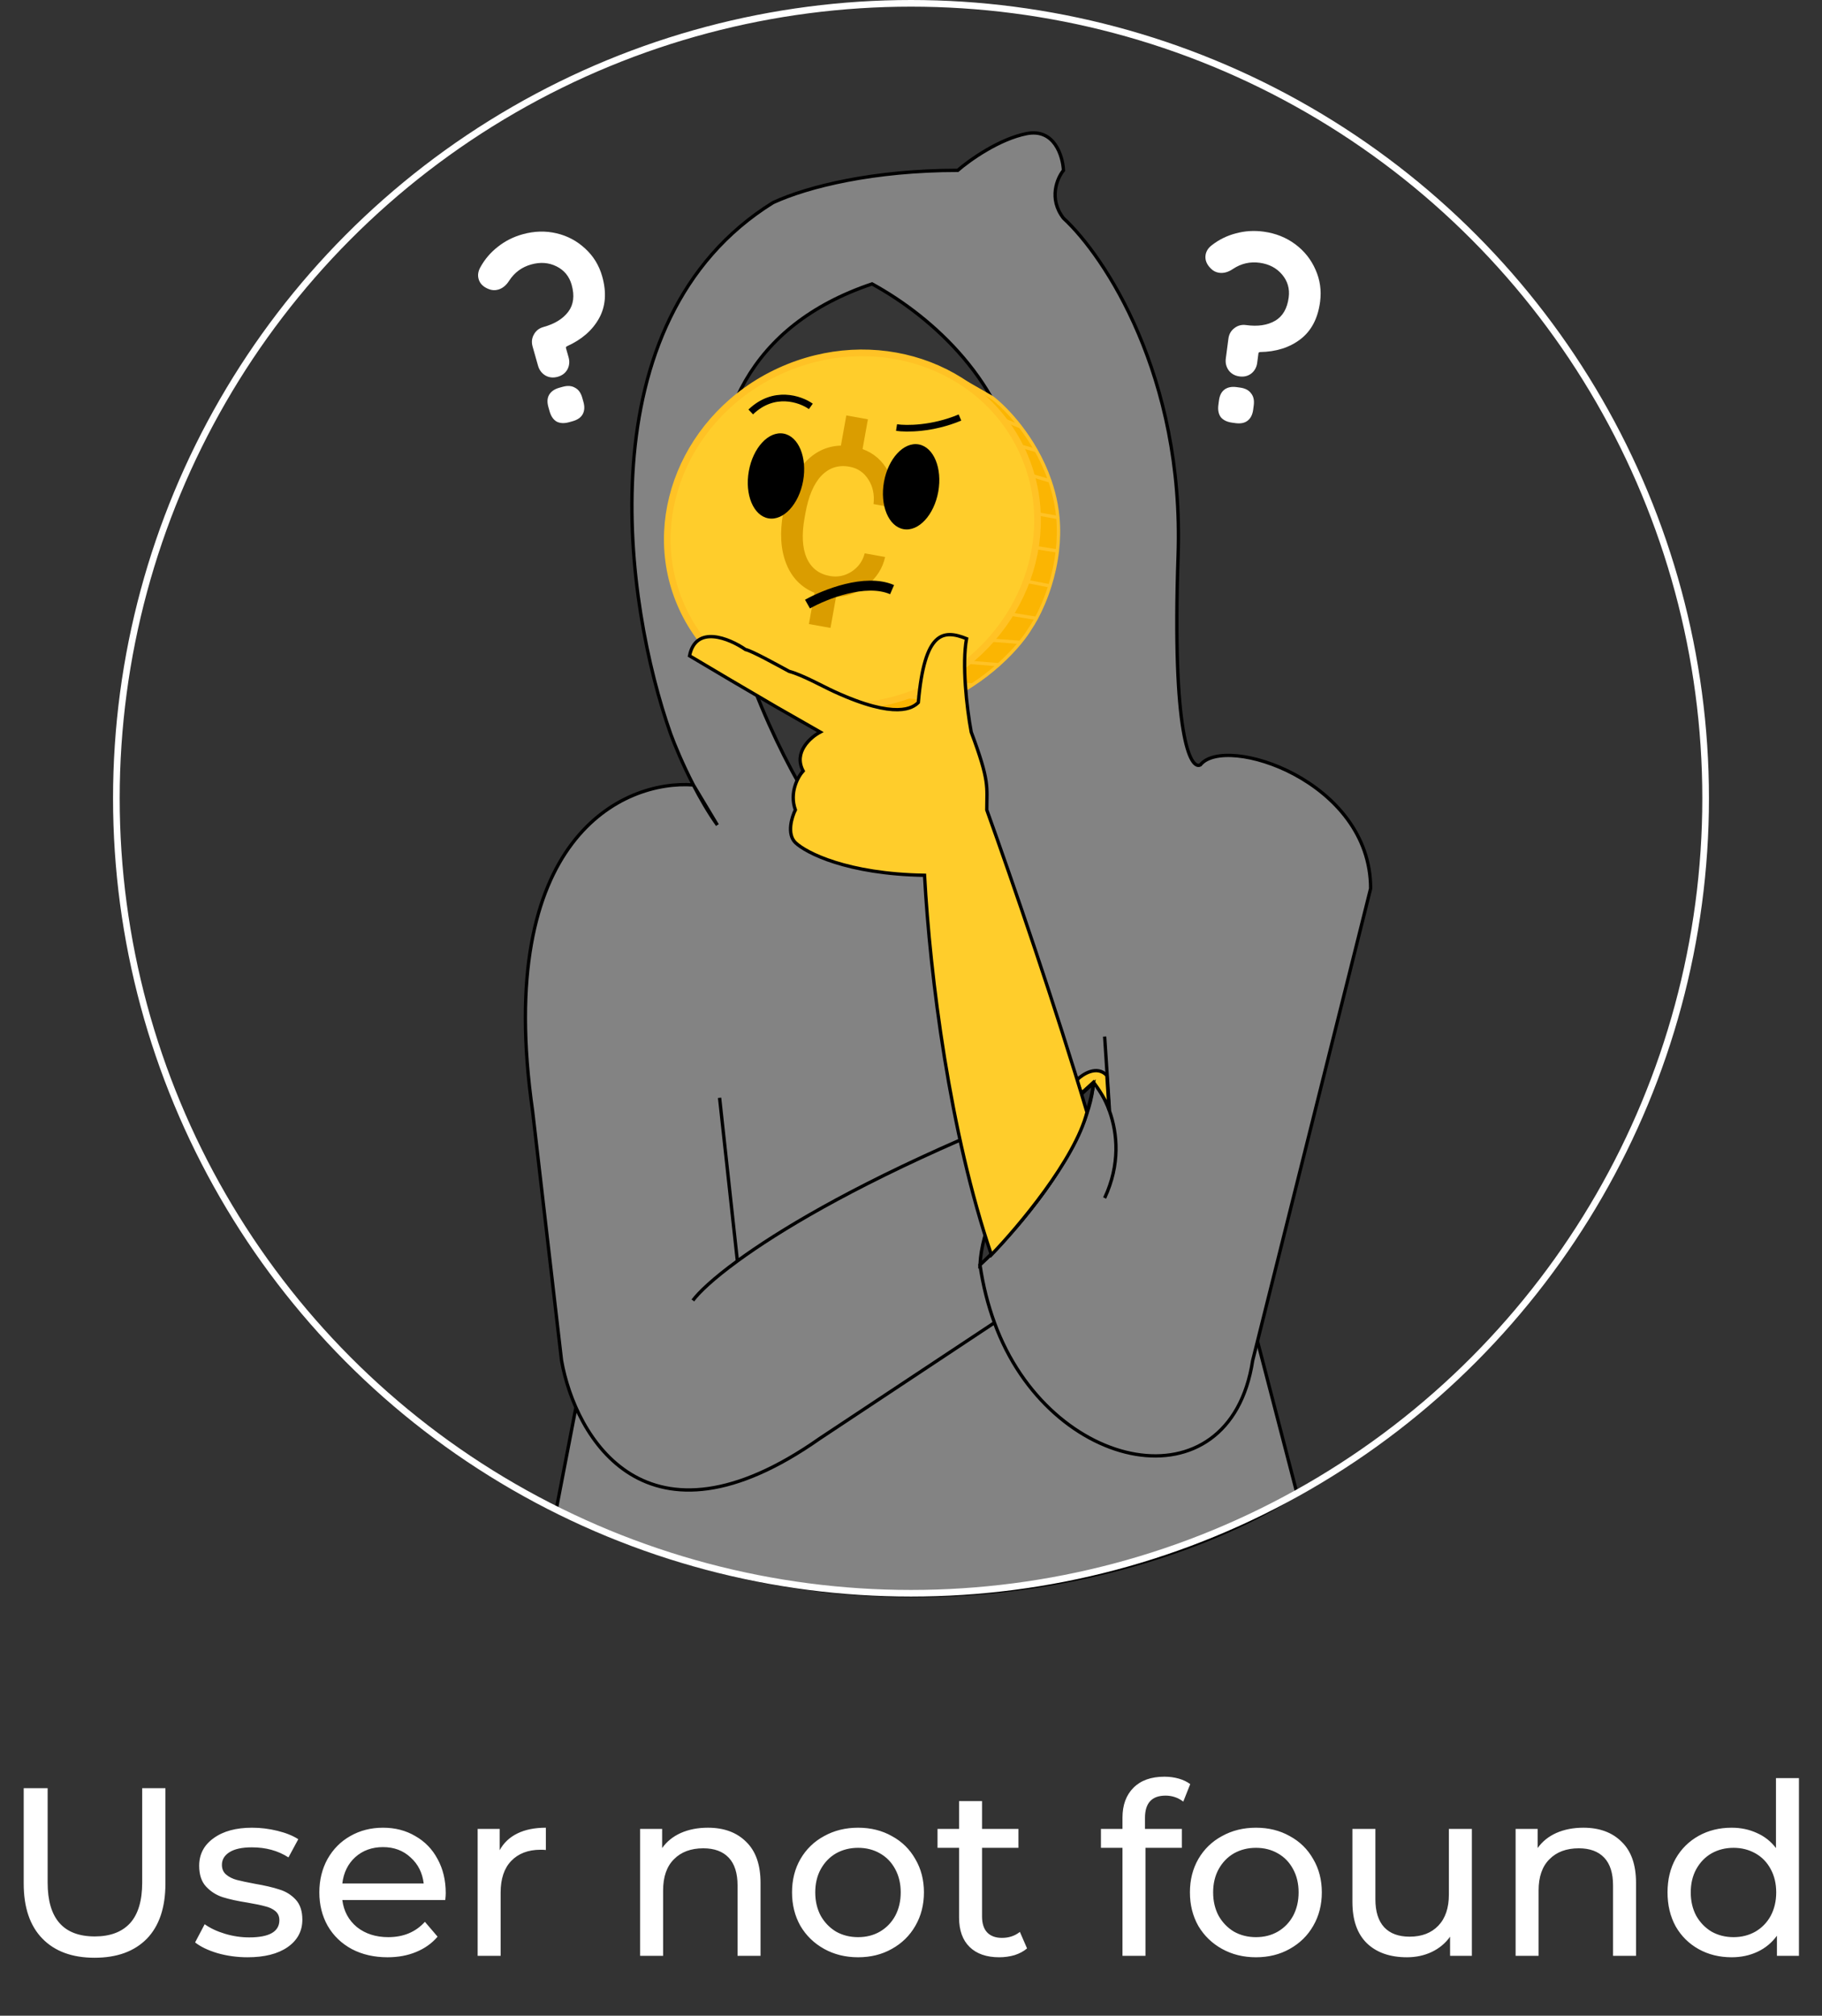 <svg width="548" height="606" viewBox="0 0 548 606" fill="none" xmlns="http://www.w3.org/2000/svg">
<rect x="0" y="0" width="548" height="606" fill="#333333" stroke="none"/>
<path d="M372.075 379.582H181.615L167.222 454.226C264.962 502.695 356.566 471.074 390.151 449.205L372.075 379.582Z" fill="#838383" stroke="black"/>
<path d="M201.699 220.586C188.086 182.204 175.188 96.536 232.494 60.92C243.093 56.011 262.954 51.213 288.059 51.213C291.517 48.201 300.51 41.774 308.812 40.167C317.113 38.561 319.635 46.862 319.858 51.213C317.961 53.556 315.305 59.715 319.858 65.607C332.131 76.876 356.209 112.937 354.335 167.029C352.46 221.121 358.017 231.52 361.029 229.958C368.393 220.586 412.243 234.644 412.243 267.113L376.761 409.038C369.881 453.911 315.603 443.046 299.096 397.657L246.552 432.469C194.335 469.155 173.024 432.134 168.895 409.038L160.192 334.059C148.41 251.849 187.515 234.421 208.54 235.983C205.299 229.705 202.846 223.758 201.699 220.586Z" fill="#838383"/>
<path d="M332.243 360.167C336.984 350.008 336.086 340.741 333.713 334.059M332.243 311.632L333.713 334.059M333.713 334.059C332.333 330.173 330.454 327.161 328.895 325.356C327.556 344.904 305.576 370.098 294.753 380.251C295.642 386.441 297.133 392.26 299.096 397.657M208.54 235.983C205.299 229.705 202.846 223.758 201.699 220.586C188.086 182.204 175.188 96.536 232.494 60.92C243.093 56.011 262.954 51.213 288.059 51.213C291.517 48.201 300.51 41.774 308.812 40.167C317.113 38.561 319.635 46.862 319.858 51.213C317.961 53.556 315.305 59.715 319.858 65.607C332.131 76.876 356.209 112.937 354.335 167.029C352.46 221.121 358.017 231.52 361.029 229.958C368.393 220.586 412.243 234.644 412.243 267.113L376.761 409.038C369.881 453.911 315.603 443.046 299.096 397.657M208.54 235.983C210.658 240.086 213.112 244.33 215.757 248.033L208.54 235.983ZM208.54 235.983C187.515 234.421 148.41 251.849 160.192 334.059L168.895 409.038C173.024 432.134 194.335 469.155 246.552 432.469L299.096 397.657" stroke="black"/>
<path d="M332.912 323.347C329.967 320.134 325.66 322.901 323.875 324.686L325.213 328.703L328.895 325.356C330.234 327.141 333.046 331.314 333.582 333.724L332.912 323.347Z" fill="#FFCD2B" stroke="black"/>
<path d="M294.753 380.251C305.018 370.879 326.218 346.845 328.895 325.69C317.961 334.951 295.824 358.828 294.753 380.251Z" fill="#363636" stroke="black"/>
<path d="M242.87 240C218.212 198.94 187.573 110.527 262.285 85.356C299.662 105.774 348.109 165.289 242.87 240Z" fill="#363636" stroke="black"/>
<path d="M298.351 119.48L284.594 111.611L225.967 205.856L241.983 213.738C243.89 214.248 245.776 214.658 247.625 214.982C251.562 215.672 255.325 215.972 258.736 216.024C264.283 216.109 268.899 215.539 271.821 214.927C272.397 214.806 272.906 214.684 273.344 214.565C277.155 213.519 280.69 212.184 283.943 210.663C287.038 209.216 289.879 207.601 292.459 205.907C295.448 203.944 298.089 201.875 300.373 199.84C303.017 197.484 305.184 195.173 306.86 193.122C308.206 191.476 309.235 189.998 309.943 188.801C310.477 188.015 311.071 187.038 311.69 185.895C313.057 183.369 314.545 180.029 315.768 176.135C316.766 172.957 317.588 169.41 318.024 165.634C318.396 162.419 318.489 159.038 318.174 155.577C318.054 154.268 317.877 152.947 317.634 151.62C317.185 149.172 316.553 146.823 315.785 144.584C314.653 141.283 313.225 138.223 311.655 135.444C310.159 132.798 308.535 130.407 306.914 128.304C303.708 124.147 300.513 121.118 298.351 119.48Z" fill="#FBB502"/>
<path d="M301.344 125.99L306.914 128.304M306.914 128.304C303.708 124.147 300.513 121.118 298.351 119.48L284.594 111.611L225.967 205.856L241.983 213.738C243.89 214.248 245.776 214.658 247.625 214.982M306.914 128.304C308.535 130.407 310.159 132.798 311.655 135.444M306.729 134.028L311.655 135.444M311.655 135.444C313.225 138.223 314.653 141.283 315.785 144.584M310.255 142.921L315.785 144.584M315.785 144.584C316.553 146.823 317.185 149.172 317.634 151.62C317.877 152.947 318.054 154.268 318.174 155.577M311.589 154.399L318.174 155.577M318.174 155.577C318.489 159.038 318.396 162.419 318.024 165.634M311.194 164.569L318.024 165.634M318.024 165.634C317.588 169.41 316.766 172.957 315.768 176.135M308.541 174.726L315.768 176.135M315.768 176.135C314.545 180.029 313.057 183.369 311.69 185.895M304.094 184.656L311.69 185.895M311.69 185.895C311.071 187.038 310.477 188.015 309.943 188.801C309.235 189.998 308.206 191.476 306.86 193.122M297.52 192.41L306.86 193.122M306.86 193.122C305.184 195.173 303.017 197.484 300.373 199.84M291.011 199.082L300.373 199.84M300.373 199.84C298.089 201.875 295.448 203.944 292.459 205.907M282.044 205.308L292.459 205.907M292.459 205.907C289.879 207.601 287.038 209.216 283.943 210.663M272.08 209.363L283.943 210.663M283.943 210.663C280.69 212.184 277.155 213.519 273.344 214.565C272.906 214.684 272.397 214.806 271.821 214.927M261.516 212.117L271.821 214.927M271.821 214.927C268.899 215.539 264.283 216.109 258.736 216.024M250.886 212.273L258.736 216.024M258.736 216.024C255.325 215.972 251.562 215.672 247.625 214.982M243.444 212.015L247.625 214.982" stroke="#FFC225"/>
<path d="M278.306 206.977C249.984 219.998 217.289 209.091 205.205 182.807C193.121 156.523 206.126 124.605 234.448 111.584C262.77 98.563 295.464 109.47 307.549 135.754C319.633 162.038 306.627 193.956 278.306 206.977Z" fill="#FFCD2B" stroke="#FFC225" stroke-width="2"/>
<path d="M249.58 173.166C251.92 173.586 254.1 173.149 256.12 171.854C258.144 170.533 259.463 168.699 260.077 166.352L266.22 167.454C265.475 170.799 263.702 173.615 260.901 175.901C258.104 178.16 254.959 179.336 251.464 179.427L249.787 188.776L243.294 187.611L244.978 178.222C240.953 176.561 238.111 173.621 236.452 169.403C234.793 165.185 234.492 160.133 235.548 154.248L235.8 152.844C236.817 147.173 238.848 142.65 241.893 139.275C244.942 135.874 248.617 134.104 252.917 133.964L254.544 124.896L261.038 126.06L259.432 135.008C262.832 136.253 265.401 138.495 267.138 141.733C268.876 144.972 269.455 148.61 268.876 152.648L262.733 151.546C263.05 148.703 262.527 146.235 261.164 144.14C259.828 142.023 257.932 140.745 255.475 140.304C252.176 139.712 249.369 140.617 247.054 143.018C244.768 145.396 243.164 149.153 242.243 154.289L241.991 155.694C241.093 160.696 241.303 164.71 242.62 167.735C243.961 170.764 246.281 172.574 249.58 173.166Z" fill="#DA9D00"/>
<ellipse cx="233.388" cy="143.096" rx="8.296" ry="12.942" transform="rotate(10.166 233.388 143.096)" fill="black"/>
<ellipse cx="274.037" cy="146.348" rx="8.296" ry="12.942" transform="rotate(10.166 274.037 146.348)" fill="black"/>
<path d="M242.87 181.616C248.003 178.715 260.276 173.783 268.31 177.264" stroke="black" stroke-width="3"/>
<path d="M269.649 128.536C272.55 128.982 280.427 129.004 288.728 125.523" stroke="black" stroke-width="2"/>
<path d="M243.874 122.176C240.75 119.944 232.761 117.155 225.799 123.849" stroke="black" stroke-width="2"/>
<path d="M292.113 220.088C297.73 235.064 296.794 236.468 296.794 243.488C304.768 265.696 317.742 303.481 326.928 334.393C323.33 348.586 306.265 368.87 298.182 377.238C285.712 340.741 279.743 293.774 278.071 263.143C254.853 262.769 242.496 256.435 239.219 253.316C236.598 250.695 238.127 245.672 239.219 243.488C237.347 238.246 239.999 233.504 241.56 231.788C238.564 226.172 243.744 221.648 246.709 220.088L233.602 212.6L220.028 204.645L207.389 197.157C209.261 187.797 219.247 191.853 224.24 195.285C226.113 195.659 233.602 199.809 237.347 201.837C241.466 202.96 247.177 206.205 250.921 207.921C269.645 216.5 274.638 212.756 276.198 211.197C278.071 189.669 283.688 189.201 290.709 192.009C289.305 199.497 290.709 212.601 292.113 220.088Z" fill="#FFCD2B" stroke="black"/>
<path d="M208.393 390.962C210.174 388.56 214.433 384.474 221.782 379.106M288.728 342.762C255.556 357.243 234.234 370.012 221.782 379.106M216.427 330.042L221.782 379.106" stroke="black"/>
<circle cx="274" cy="240" r="239" stroke="white" stroke-width="2"/>
<path d="M160.191 104.191C159.819 102.88 159.946 101.676 160.57 100.578C161.18 99.43 162.149 98.673 163.476 98.305C166.844 97.373 169.327 95.842 170.925 93.713C172.523 91.585 172.857 88.882 171.927 85.604C171.212 83.082 169.7 81.244 167.391 80.088C165.082 78.933 162.55 78.737 159.794 79.5C156.987 80.277 154.777 81.895 153.163 84.355C152.253 85.803 151.134 86.711 149.807 87.079C148.838 87.347 147.884 87.285 146.947 86.892C145.334 86.251 144.335 85.249 143.949 83.888C143.62 82.728 143.804 81.535 144.502 80.308C145.81 77.933 147.546 75.903 149.71 74.216C151.91 72.464 154.413 71.2 157.22 70.423C160.69 69.462 164.076 69.367 167.377 70.139C170.678 70.911 173.564 72.451 176.034 74.758C178.491 77.015 180.184 79.782 181.113 83.06C182.486 87.901 182.169 92.122 180.163 95.724C178.158 99.325 174.933 102.122 170.489 104.113C170.262 104.285 170.171 104.446 170.214 104.598L171.007 107.396C171.379 108.708 171.26 109.937 170.65 111.085C170.025 112.183 169.05 112.915 167.723 113.283C166.396 113.65 165.177 113.525 164.067 112.908C162.942 112.241 162.193 111.251 161.822 109.94L160.191 104.191ZM171.18 126.929C169.7 127.338 168.444 127.278 167.413 126.748C166.419 126.153 165.715 125.124 165.3 123.662L164.935 122.376C164.521 120.914 164.589 119.698 165.14 118.73C165.727 117.697 166.761 116.975 168.241 116.566L169.236 116.29C170.716 115.88 171.953 115.973 172.947 116.568C173.978 117.098 174.701 118.094 175.116 119.557L175.481 120.843C175.895 122.305 175.809 123.553 175.221 124.586C174.67 125.554 173.655 126.243 172.175 126.653L171.18 126.929Z" fill="white"/>
<path d="M369.465 101.835C369.643 100.483 370.235 99.427 371.243 98.667C372.258 97.854 373.447 97.542 374.811 97.73C378.273 98.207 381.159 97.784 383.47 96.462C385.78 95.14 387.157 92.79 387.601 89.412C387.942 86.813 387.282 84.526 385.619 82.551C383.956 80.576 381.708 79.394 378.875 79.003C375.99 78.606 373.319 79.217 370.863 80.836C369.454 81.806 368.068 82.197 366.704 82.01C365.707 81.872 364.856 81.438 364.151 80.706C362.924 79.478 362.403 78.163 362.587 76.76C362.744 75.564 363.386 74.542 364.513 73.692C366.654 72.029 369.052 70.851 371.706 70.159C374.42 69.421 377.22 69.251 380.105 69.649C383.672 70.14 386.818 71.394 389.544 73.409C392.27 75.425 394.31 77.981 395.666 81.078C397.028 84.123 397.487 87.334 397.043 90.712C396.387 95.701 394.425 99.453 391.158 101.965C387.89 104.478 383.821 105.77 378.952 105.84C378.676 105.908 378.528 106.02 378.508 106.175L378.128 109.06C377.951 110.411 377.355 111.493 376.34 112.306C375.332 113.066 374.146 113.353 372.782 113.165C371.418 112.977 370.349 112.38 369.573 111.374C368.804 110.315 368.509 109.11 368.686 107.759L369.465 101.835ZM370.554 127.065C369.033 126.855 367.904 126.303 367.167 125.408C366.49 124.468 366.25 123.244 366.448 121.737L366.622 120.412C366.821 118.905 367.364 117.816 368.254 117.144C369.202 116.428 370.437 116.175 371.958 116.385L372.981 116.526C374.503 116.735 375.602 117.31 376.279 118.25C377.016 119.145 377.286 120.346 377.088 121.853L376.913 123.178C376.715 124.686 376.142 125.797 375.193 126.513C374.304 127.184 373.099 127.415 371.577 127.206L370.554 127.065Z" fill="white"/>
<path d="M28.44 588.576C21.72 588.576 16.488 586.656 12.744 582.816C9 578.976 7.128 573.456 7.128 566.256V537.6H14.328V565.968C14.328 576.768 19.056 582.168 28.512 582.168C33.12 582.168 36.648 580.848 39.096 578.208C41.544 575.52 42.768 571.44 42.768 565.968V537.6H49.752V566.256C49.752 573.504 47.88 579.048 44.136 582.888C40.392 586.68 35.16 588.576 28.44 588.576ZM74.449 588.432C71.329 588.432 68.329 588.024 65.449 587.208C62.569 586.344 60.313 585.264 58.681 583.968L61.561 578.496C63.241 579.696 65.281 580.656 67.681 581.376C70.081 582.096 72.505 582.456 74.953 582.456C81.001 582.456 84.025 580.728 84.025 577.272C84.025 576.12 83.617 575.208 82.801 574.536C81.985 573.864 80.953 573.384 79.705 573.096C78.505 572.76 76.777 572.4 74.521 572.016C71.449 571.536 68.929 570.984 66.961 570.36C65.041 569.736 63.385 568.68 61.993 567.192C60.601 565.704 59.905 563.616 59.905 560.928C59.905 557.472 61.345 554.712 64.225 552.648C67.105 550.536 70.969 549.48 75.817 549.48C78.361 549.48 80.905 549.792 83.449 550.416C85.993 551.04 88.081 551.88 89.713 552.936L86.761 558.408C83.641 556.392 79.969 555.384 75.745 555.384C72.817 555.384 70.585 555.864 69.049 556.824C67.513 557.784 66.745 559.056 66.745 560.64C66.745 561.888 67.177 562.872 68.041 563.592C68.905 564.312 69.961 564.84 71.209 565.176C72.505 565.512 74.305 565.896 76.609 566.328C79.681 566.856 82.153 567.432 84.025 568.056C85.945 568.632 87.577 569.64 88.921 571.08C90.265 572.52 90.937 574.536 90.937 577.128C90.937 580.584 89.449 583.344 86.473 585.408C83.545 587.424 79.537 588.432 74.449 588.432ZM134.063 569.136C134.063 569.664 134.015 570.36 133.919 571.224H102.959C103.391 574.584 104.855 577.296 107.351 579.36C109.895 581.376 113.039 582.384 116.783 582.384C121.343 582.384 125.015 580.848 127.799 577.776L131.615 582.24C129.887 584.256 127.727 585.792 125.135 586.848C122.591 587.904 119.735 588.432 116.567 588.432C112.535 588.432 108.959 587.616 105.839 585.984C102.719 584.304 100.295 581.976 98.567 579C96.887 576.024 96.047 572.664 96.047 568.92C96.047 565.224 96.863 561.888 98.495 558.912C100.175 555.936 102.455 553.632 105.335 552C108.263 550.32 111.551 549.48 115.199 549.48C118.847 549.48 122.087 550.32 124.919 552C127.799 553.632 130.031 555.936 131.615 558.912C133.247 561.888 134.063 565.296 134.063 569.136ZM115.199 555.312C111.887 555.312 109.103 556.32 106.847 558.336C104.639 560.352 103.343 562.992 102.959 566.256H127.439C127.055 563.04 125.735 560.424 123.479 558.408C121.271 556.344 118.511 555.312 115.199 555.312ZM150.285 556.248C151.485 554.04 153.261 552.36 155.613 551.208C157.965 550.056 160.821 549.48 164.181 549.48V556.176C163.797 556.128 163.269 556.104 162.597 556.104C158.853 556.104 155.901 557.232 153.741 559.488C151.629 561.696 150.573 564.864 150.573 568.992V588H143.661V549.84H150.285V556.248ZM212.905 549.48C217.753 549.48 221.593 550.896 224.425 553.728C227.305 556.512 228.745 560.616 228.745 566.04V588H221.833V566.832C221.833 563.136 220.945 560.352 219.169 558.48C217.393 556.608 214.849 555.672 211.537 555.672C207.793 555.672 204.841 556.776 202.681 558.984C200.521 561.144 199.441 564.264 199.441 568.344V588H192.529V549.84H199.153V555.6C200.545 553.632 202.417 552.12 204.769 551.064C207.169 550.008 209.881 549.48 212.905 549.48ZM258.091 588.432C254.299 588.432 250.891 587.592 247.867 585.912C244.843 584.232 242.467 581.928 240.739 579C239.059 576.024 238.219 572.664 238.219 568.92C238.219 565.176 239.059 561.84 240.739 558.912C242.467 555.936 244.843 553.632 247.867 552C250.891 550.32 254.299 549.48 258.091 549.48C261.883 549.48 265.267 550.32 268.243 552C271.267 553.632 273.619 555.936 275.299 558.912C277.027 561.84 277.891 565.176 277.891 568.92C277.891 572.664 277.027 576.024 275.299 579C273.619 581.928 271.267 584.232 268.243 585.912C265.267 587.592 261.883 588.432 258.091 588.432ZM258.091 582.384C260.539 582.384 262.723 581.832 264.643 580.728C266.611 579.576 268.147 577.992 269.251 575.976C270.355 573.912 270.907 571.56 270.907 568.92C270.907 566.28 270.355 563.952 269.251 561.936C268.147 559.872 266.611 558.288 264.643 557.184C262.723 556.08 260.539 555.528 258.091 555.528C255.643 555.528 253.435 556.08 251.467 557.184C249.547 558.288 248.011 559.872 246.859 561.936C245.755 563.952 245.203 566.28 245.203 568.92C245.203 571.56 245.755 573.912 246.859 575.976C248.011 577.992 249.547 579.576 251.467 580.728C253.435 581.832 255.643 582.384 258.091 582.384ZM308.906 585.768C307.898 586.632 306.65 587.304 305.162 587.784C303.674 588.216 302.138 588.432 300.554 588.432C296.714 588.432 293.738 587.4 291.626 585.336C289.514 583.272 288.458 580.32 288.458 576.48V555.528H281.978V549.84H288.458V541.488H295.37V549.84H306.314V555.528H295.37V576.192C295.37 578.256 295.874 579.84 296.882 580.944C297.938 582.048 299.426 582.6 301.346 582.6C303.458 582.6 305.258 582 306.746 580.8L308.906 585.768ZM350.567 539.832C346.439 539.832 344.375 542.064 344.375 546.528V549.84H355.463V555.528H344.519V588H337.607V555.528H331.127V549.84H337.607V546.456C337.607 542.664 338.711 539.664 340.919 537.456C343.127 535.248 346.223 534.144 350.207 534.144C351.743 534.144 353.183 534.336 354.527 534.72C355.871 535.104 357.023 535.656 357.983 536.376L355.895 541.632C354.311 540.432 352.535 539.832 350.567 539.832ZM377.763 588.432C373.971 588.432 370.563 587.592 367.539 585.912C364.515 584.232 362.139 581.928 360.411 579C358.731 576.024 357.891 572.664 357.891 568.92C357.891 565.176 358.731 561.84 360.411 558.912C362.139 555.936 364.515 553.632 367.539 552C370.563 550.32 373.971 549.48 377.763 549.48C381.555 549.48 384.939 550.32 387.915 552C390.939 553.632 393.291 555.936 394.971 558.912C396.699 561.84 397.563 565.176 397.563 568.92C397.563 572.664 396.699 576.024 394.971 579C393.291 581.928 390.939 584.232 387.915 585.912C384.939 587.592 381.555 588.432 377.763 588.432ZM377.763 582.384C380.211 582.384 382.395 581.832 384.315 580.728C386.283 579.576 387.819 577.992 388.923 575.976C390.027 573.912 390.579 571.56 390.579 568.92C390.579 566.28 390.027 563.952 388.923 561.936C387.819 559.872 386.283 558.288 384.315 557.184C382.395 556.08 380.211 555.528 377.763 555.528C375.315 555.528 373.107 556.08 371.139 557.184C369.219 558.288 367.683 559.872 366.531 561.936C365.427 563.952 364.875 566.28 364.875 568.92C364.875 571.56 365.427 573.912 366.531 575.976C367.683 577.992 369.219 579.576 371.139 580.728C373.107 581.832 375.315 582.384 377.763 582.384ZM442.69 549.84V588H436.138V582.24C434.746 584.208 432.898 585.744 430.594 586.848C428.338 587.904 425.866 588.432 423.178 588.432C418.09 588.432 414.082 587.04 411.154 584.256C408.226 581.424 406.762 577.272 406.762 571.8V549.84H413.674V571.008C413.674 574.704 414.562 577.512 416.338 579.432C418.114 581.304 420.658 582.24 423.97 582.24C427.618 582.24 430.498 581.136 432.61 578.928C434.722 576.72 435.778 573.6 435.778 569.568V549.84H442.69ZM476.225 549.48C481.073 549.48 484.913 550.896 487.745 553.728C490.625 556.512 492.065 560.616 492.065 566.04V588H485.153V566.832C485.153 563.136 484.265 560.352 482.489 558.48C480.713 556.608 478.169 555.672 474.857 555.672C471.113 555.672 468.161 556.776 466.001 558.984C463.841 561.144 462.761 564.264 462.761 568.344V588H455.849V549.84H462.473V555.6C463.865 553.632 465.737 552.12 468.089 551.064C470.489 550.008 473.201 549.48 476.225 549.48ZM541.068 534.576V588H534.444V581.952C532.908 584.064 530.964 585.672 528.612 586.776C526.26 587.88 523.668 588.432 520.836 588.432C517.14 588.432 513.828 587.616 510.9 585.984C507.972 584.352 505.668 582.072 503.988 579.144C502.356 576.168 501.54 572.76 501.54 568.92C501.54 565.08 502.356 561.696 503.988 558.768C505.668 555.84 507.972 553.56 510.9 551.928C513.828 550.296 517.14 549.48 520.836 549.48C523.572 549.48 526.092 550.008 528.396 551.064C530.7 552.072 532.62 553.584 534.156 555.6V534.576H541.068ZM521.412 582.384C523.812 582.384 525.996 581.832 527.964 580.728C529.932 579.576 531.468 577.992 532.572 575.976C533.676 573.912 534.228 571.56 534.228 568.92C534.228 566.28 533.676 563.952 532.572 561.936C531.468 559.872 529.932 558.288 527.964 557.184C525.996 556.08 523.812 555.528 521.412 555.528C518.964 555.528 516.756 556.08 514.788 557.184C512.868 558.288 511.332 559.872 510.18 561.936C509.076 563.952 508.524 566.28 508.524 568.92C508.524 571.56 509.076 573.912 510.18 575.976C511.332 577.992 512.868 579.576 514.788 580.728C516.756 581.832 518.964 582.384 521.412 582.384Z" fill="white"/>
</svg>
